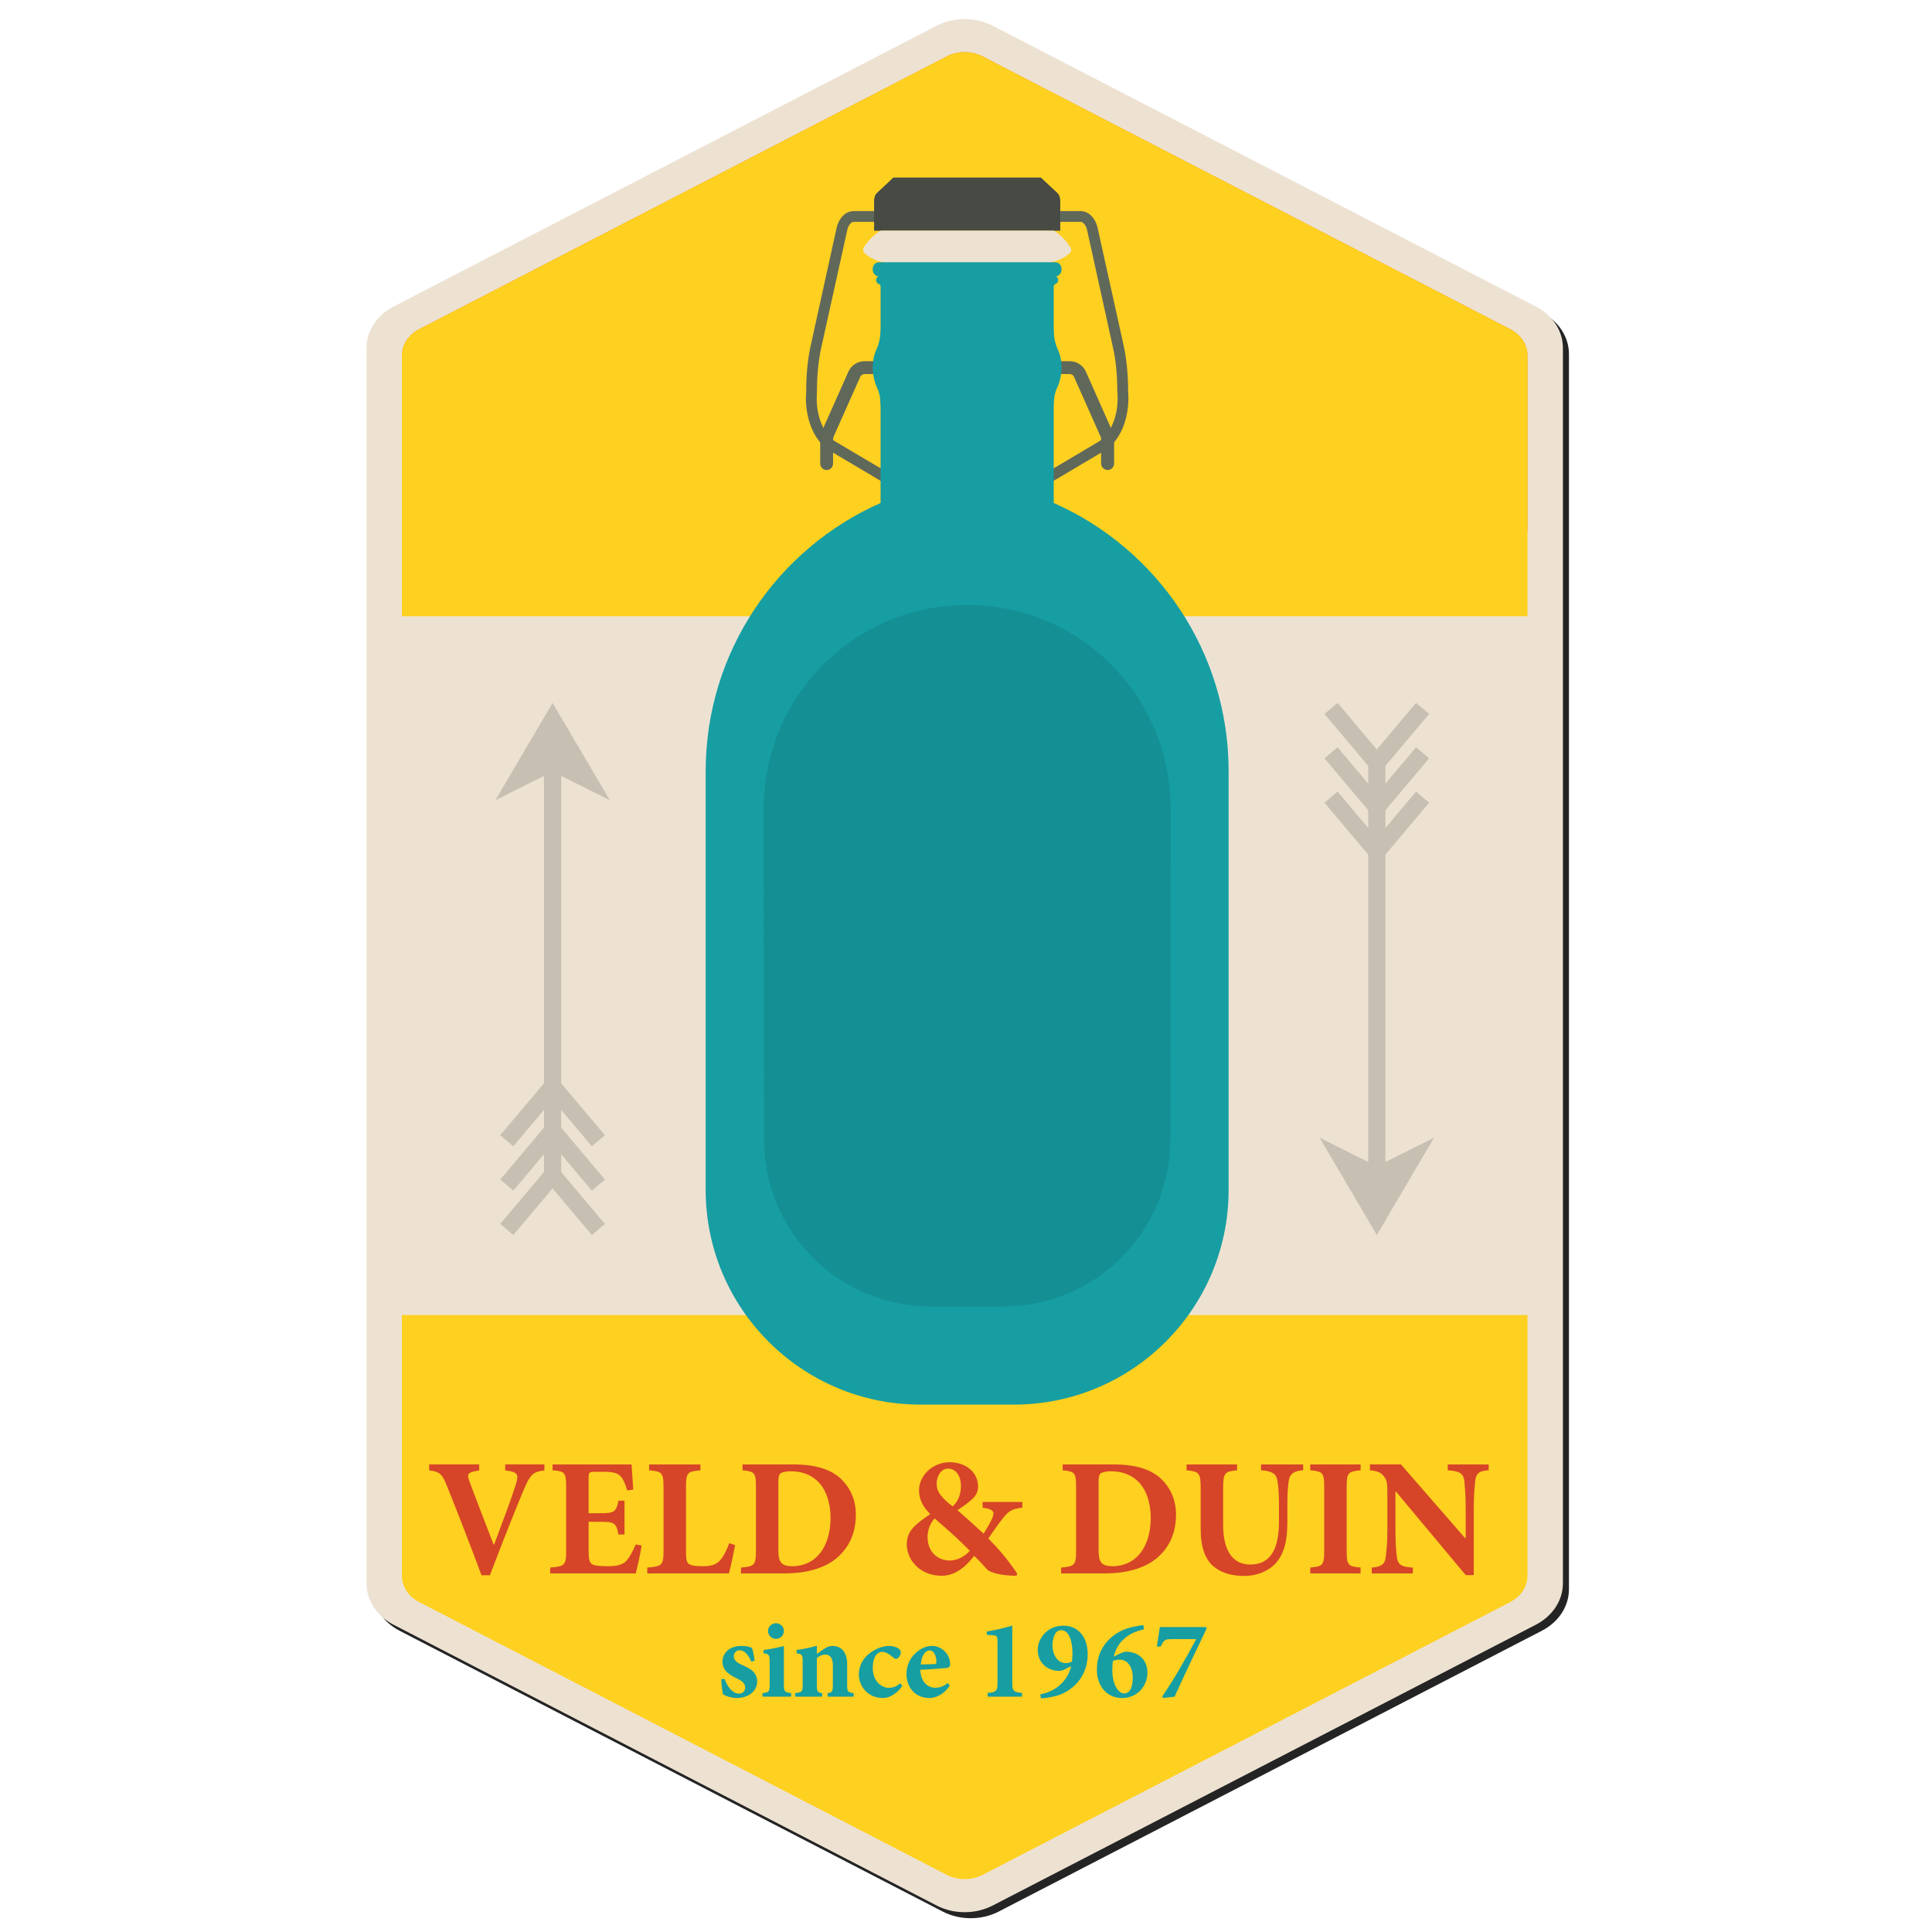 <?xml version="1.0" encoding="UTF-8" standalone="no"?>
<!-- Created with Inkscape (http://www.inkscape.org/) -->

<svg
   xmlns:dc="http://purl.org/dc/elements/1.1/"
   xmlns:cc="http://creativecommons.org/ns#"
   xmlns:rdf="http://www.w3.org/1999/02/22-rdf-syntax-ns#"
   xmlns:svg="http://www.w3.org/2000/svg"
   xmlns="http://www.w3.org/2000/svg"
   xmlns:sodipodi="http://sodipodi.sourceforge.net/DTD/sodipodi-0.dtd"
   xmlns:inkscape="http://www.inkscape.org/namespaces/inkscape"
   width="200"
   height="200"
   viewBox="0 0 200 200"
   id="svg5075"
   version="1.1"
   inkscape:version="0.91 r13725"
   sodipodi:docname="vd-badge-shadow-kruikske.svg">
  <defs
     id="defs5077">
    <filter
       inkscape:collect="always"
       style="color-interpolation-filters:sRGB"
       id="filter4320"
       x="-0.015"
       width="1.031"
       y="-0.01"
       height="1.02">
      <feGaussianBlur
         inkscape:collect="always"
         stdDeviation="0.634"
         id="feGaussianBlur4322" />
    </filter>
  </defs>
  <sodipodi:namedview
     id="base"
     pagecolor="#ffffff"
     bordercolor="#666666"
     borderopacity="1.0"
     inkscape:pageopacity="0.0"
     inkscape:pageshadow="2"
     inkscape:zoom="2.179905"
     inkscape:cx="84.504066"
     inkscape:cy="113.07832"
     inkscape:document-units="px"
     inkscape:current-layer="layer1"
     showgrid="false"
     fit-margin-top="10"
     fit-margin-left="10"
     fit-margin-right="10"
     fit-margin-bottom="10"
     units="px"
     inkscape:window-width="876"
     inkscape:window-height="678"
     inkscape:window-x="37"
     inkscape:window-y="148"
     inkscape:window-maximized="0" />
  <g
     inkscape:label="Layer 1"
     inkscape:groupmode="layer"
     id="layer1"
     transform="translate(104.504,-114.012)">
    <g
       id="g3408"
       transform="matrix(1.262,0,0,1.262,-346.547,114.103)"
       style="fill:#242424;fill-opacity:1;filter:url(#filter4320)">
      <path
         id="path3410"
         d="m 269.103,156.72 -44.53,-23.023 c -1.384,-0.716 -2.224,-2.003 -2.224,-3.404 l 0,0 0,-101.324 c 0,-1.401 0.84,-2.689 2.224,-3.404 l 0,0 44.53,-23.024 c 1.432,-0.742 3.201,-0.742 4.635,0 l 0,0 44.529,23.024 c 1.382,0.715 2.224,2.003 2.224,3.404 l 0,0 0,101.323 c 0,1.401 -0.842,2.688 -2.224,3.404 l 0,0 -44.469,22.991 c -0.043,0.023 -0.087,0.046 -0.131,0.068 l 0,0 c -0.699,0.347 -1.473,0.52 -2.247,0.52 l 0,0 c -0.801,0.001 -1.603,-0.185 -2.317,-0.555 l 0,0 z"
         inkscape:connector-curvature="0"
         style="fill:#242424;fill-opacity:1" />
      <path
         id="path3412"
         d="m 317.586,29.597 c 0,-0.896 -0.537,-1.72 -1.422,-2.177 L 272.9,5.053 c -0.916,-0.475 -2.046,-0.475 -2.963,0 l -43.262,22.368 c -0.886,0.457 -1.423,1.28 -1.423,2.176 l 0,14.48 92.334,0 0,-14.48 z"
         inkscape:connector-curvature="0"
         style="fill:#242424;fill-opacity:1" />
      <path
         id="path3414"
         d="m 317.586,129.664 c 0,0.896 -0.537,1.72 -1.422,2.177 L 272.9,154.208 c -0.916,0.474 -2.046,0.474 -2.963,0 l -43.262,-22.369 c -0.886,-0.457 -1.423,-1.28 -1.423,-2.176 l 0,-21.372 92.334,0 0,21.373 z"
         inkscape:connector-curvature="0"
         style="fill:#242424;fill-opacity:1" />
      <path
         id="path3416"
         d="m 317.586,29.598 c 0,-0.896 -0.537,-1.72 -1.422,-2.177 L 272.9,5.053 c -0.916,-0.474 -2.046,-0.474 -2.963,0 l -43.262,22.369 c -0.886,0.457 -1.423,1.28 -1.423,2.176 l 0,21.372 92.334,0 0,-21.372 z"
         inkscape:connector-curvature="0"
         style="fill:#242424;fill-opacity:1" />
      <g
         id="g3418"
         style="fill:#242424;fill-opacity:1">
        <polygon
           id="polygon3420"
           points="302.007,65.355 300.93,66.264 300.93,66.264 304.687,70.724 305.763,69.816 "
           style="fill:#242424;fill-opacity:1" />
        <polygon
           id="polygon3422"
           points="302.007,61.718 300.93,62.625 300.93,62.625 304.686,67.084 305.764,66.177 "
           style="fill:#242424;fill-opacity:1" />
        <polygon
           id="polygon3424"
           points="302.007,58.079 300.93,58.985 300.93,58.985 304.686,63.446 305.764,62.538 "
           style="fill:#242424;fill-opacity:1" />
        <polygon
           id="polygon3426"
           points="305.93,62.64 304.521,62.64 304.521,62.64 304.521,96.09 305.93,96.09 "
           style="fill:#242424;fill-opacity:1" />
        <polyline
           id="polyline3428"
           points="305.226,96.089 309.92,93.745 305.226,101.726 300.53,93.744 305.226,96.089   "
           style="fill:#242424;fill-opacity:1" />
        <polygon
           id="polygon3430"
           points="308.443,65.355 304.688,69.816 304.688,69.816 305.764,70.724 309.521,66.264 "
           style="fill:#242424;fill-opacity:1" />
        <polygon
           id="polygon3432"
           points="308.442,61.717 304.686,66.176 304.686,66.176 305.764,67.084 309.52,62.625 "
           style="fill:#242424;fill-opacity:1" />
        <polygon
           id="polygon3434"
           points="308.442,58.079 304.686,62.537 304.686,62.537 305.764,63.445 309.52,58.985 "
           style="fill:#242424;fill-opacity:1" />
      </g>
      <g
         id="g3436"
         style="fill:#242424;fill-opacity:1">
        <polygon
           id="polygon3438"
           points="234.397,94.449 233.319,93.541 233.319,93.541 237.077,89.082 238.153,89.989 "
           style="fill:#242424;fill-opacity:1" />
        <polygon
           id="polygon3440"
           points="234.397,98.087 233.32,97.181 233.32,97.181 237.076,92.721 238.154,93.628 "
           style="fill:#242424;fill-opacity:1" />
        <polygon
           id="polygon3442"
           points="234.397,101.727 233.319,100.82 233.319,100.82 237.076,96.359 238.154,97.267 "
           style="fill:#242424;fill-opacity:1" />
        <polygon
           id="polygon3444"
           points="238.32,97.166 236.911,97.166 236.911,97.166 236.911,63.715 238.32,63.715 "
           style="fill:#242424;fill-opacity:1" />
        <polyline
           id="polyline3446"
           points="237.616,63.716 242.311,66.061 237.616,58.08 232.92,66.062 237.616,63.716   "
           style="fill:#242424;fill-opacity:1" />
        <polygon
           id="polygon3448"
           points="240.833,94.45 237.078,89.989 237.078,89.989 238.154,89.082 241.911,93.541 "
           style="fill:#242424;fill-opacity:1" />
        <polygon
           id="polygon3450"
           points="240.833,98.088 237.076,93.629 237.076,93.629 238.154,92.721 241.91,97.181 "
           style="fill:#242424;fill-opacity:1" />
        <polygon
           id="polygon3452"
           points="240.833,101.727 237.076,97.268 237.076,97.268 238.154,96.36 241.91,100.82 "
           style="fill:#242424;fill-opacity:1" />
      </g>
      <g
         id="g3454"
         style="fill:#242424;fill-opacity:1">
        <path
           id="path3456"
           d="m 236.942,121.04 c -0.88,0.097 -1.141,0.275 -1.691,1.582 -0.454,1.06 -1.706,4.182 -2.778,7.015 l -0.688,0 c -0.935,-2.517 -2.228,-5.833 -2.806,-7.249 -0.413,-1.074 -0.646,-1.266 -1.485,-1.349 l 0,-0.495 4.1,0 0,0.495 c -1.004,0.151 -1.004,0.303 -0.798,0.894 0.399,1.101 1.485,3.893 1.981,5.186 l 0.042,0 c 0.756,-2.008 1.348,-3.59 1.733,-4.787 0.302,-0.962 0.302,-1.155 -0.825,-1.293 l 0,-0.495 3.218,0 0,0.496 z"
           inkscape:connector-curvature="0"
           style="fill:#242424;fill-opacity:1" />
        <path
           id="path3458"
           d="m 244.917,127.202 c -0.082,0.62 -0.371,1.871 -0.481,2.284 l -7.016,0 0,-0.481 c 1.169,-0.096 1.307,-0.179 1.307,-1.348 l 0,-5.282 c 0,-1.197 -0.138,-1.266 -1.114,-1.348 l 0,-0.481 6.479,0 c 0.014,0.248 0.083,1.211 0.138,2.064 l -0.495,0.068 c -0.138,-0.482 -0.316,-0.935 -0.564,-1.183 -0.233,-0.248 -0.605,-0.344 -1.376,-0.344 l -0.66,0 c -0.509,0 -0.564,0.027 -0.564,0.481 l 0,2.916 0.922,0 c 1.156,0 1.334,-0.069 1.527,-1.031 l 0.495,0 0,2.779 -0.495,0 c -0.192,-0.991 -0.358,-1.045 -1.527,-1.045 l -0.922,0 0,2.379 c 0,0.647 0.055,0.991 0.331,1.128 0.248,0.11 0.715,0.138 1.238,0.138 0.702,0 1.197,-0.096 1.527,-0.44 0.262,-0.302 0.509,-0.742 0.771,-1.348 l 0.479,0.094 z"
           inkscape:connector-curvature="0"
           style="fill:#242424;fill-opacity:1" />
        <path
           id="path3460"
           d="m 252.591,127.162 c -0.11,0.578 -0.399,1.953 -0.51,2.325 l -6.699,0 0,-0.481 c 1.197,-0.096 1.335,-0.193 1.335,-1.348 l 0,-5.268 c 0,-1.184 -0.138,-1.266 -1.184,-1.362 l 0,-0.481 4.209,0 0,0.481 c -1.059,0.096 -1.183,0.179 -1.183,1.362 l 0,5.365 c 0,0.646 0.055,0.893 0.344,1.018 0.233,0.096 0.605,0.124 1.032,0.124 0.578,0 1.073,-0.096 1.403,-0.468 0.261,-0.289 0.509,-0.729 0.771,-1.417 l 0.482,0.15 z"
           inkscape:connector-curvature="0"
           style="fill:#242424;fill-opacity:1" />
        <path
           id="path3462"
           d="m 257.334,120.545 c 1.719,0 3.054,0.344 3.948,1.197 0.674,0.646 1.21,1.622 1.21,2.916 0,1.678 -0.674,2.875 -1.719,3.687 -1.018,0.771 -2.448,1.142 -4.167,1.142 l -3.535,0 0,-0.481 c 1.086,-0.096 1.225,-0.193 1.225,-1.362 l 0,-5.254 c 0,-1.184 -0.124,-1.266 -1.101,-1.362 l 0,-0.481 4.139,0 z m -1.197,7.015 c 0,0.991 0.207,1.334 1.17,1.334 1.843,0 3.108,-1.513 3.108,-3.961 0,-1.307 -0.398,-2.353 -1.018,-2.971 -0.578,-0.564 -1.307,-0.854 -2.242,-0.854 -0.496,0 -0.784,0.111 -0.867,0.194 -0.125,0.123 -0.152,0.357 -0.152,0.755 l 0,5.503 z"
           inkscape:connector-curvature="0"
           style="fill:#242424;fill-opacity:1" />
        <path
           id="path3464"
           d="m 276.147,124.094 c -0.854,0.096 -1.142,0.275 -1.637,0.922 -0.385,0.481 -0.729,1.004 -1.155,1.609 0.88,0.853 1.733,1.912 2.38,2.889 l -0.083,0.165 c -1.362,0 -2.188,-0.316 -2.366,-0.495 -0.179,-0.179 -0.578,-0.646 -1.086,-1.142 -0.854,1.114 -1.734,1.637 -2.655,1.637 -1.871,0 -2.875,-1.376 -2.875,-2.559 0,-1.155 0.701,-1.65 1.926,-2.504 -0.55,-0.536 -0.922,-1.141 -0.922,-1.953 0,-1.224 1.142,-2.297 2.504,-2.297 1.375,0 2.338,0.853 2.338,1.994 0,0.482 -0.22,0.825 -0.591,1.128 -0.275,0.248 -0.661,0.523 -1.101,0.812 0.399,0.344 1.183,1.032 2.146,1.925 0.234,-0.357 0.454,-0.742 0.674,-1.183 0.274,-0.619 0.179,-0.812 -0.756,-0.949 l 0,-0.467 3.26,0 0,0.468 z m -5.929,4.333 c 0.605,0 1.265,-0.372 1.623,-0.798 -1.018,-1.031 -1.719,-1.637 -2.889,-2.655 -0.372,0.4 -0.578,0.978 -0.578,1.514 0,1.32 0.908,1.939 1.83,1.939 l 0.014,0 z m -0.179,-7.538 c -0.522,0 -0.921,0.578 -0.921,1.225 0,0.673 0.372,1.141 1.307,1.87 0.358,-0.302 0.688,-0.853 0.688,-1.692 0,-0.715 -0.358,-1.403 -1.06,-1.403 l -0.014,0 z"
           inkscape:connector-curvature="0"
           style="fill:#242424;fill-opacity:1" />
        <path
           id="path3466"
           d="m 283.598,120.545 c 1.72,0 3.054,0.344 3.948,1.197 0.674,0.646 1.21,1.622 1.21,2.916 0,1.678 -0.674,2.875 -1.72,3.687 -1.017,0.771 -2.448,1.142 -4.167,1.142 l -3.536,0 0,-0.481 c 1.087,-0.096 1.225,-0.193 1.225,-1.362 l 0,-5.254 c 0,-1.184 -0.124,-1.266 -1.101,-1.362 l 0,-0.481 4.141,0 z m -1.197,7.015 c 0,0.991 0.207,1.334 1.169,1.334 1.843,0 3.109,-1.513 3.109,-3.961 0,-1.307 -0.399,-2.353 -1.018,-2.971 -0.579,-0.564 -1.308,-0.854 -2.242,-0.854 -0.496,0 -0.785,0.111 -0.867,0.194 -0.123,0.123 -0.151,0.357 -0.151,0.755 l 0,5.503 z"
           inkscape:connector-curvature="0"
           style="fill:#242424;fill-opacity:1" />
        <path
           id="path3468"
           d="m 299.18,121.026 c -0.757,0.042 -1.101,0.331 -1.169,0.812 -0.069,0.426 -0.124,0.936 -0.124,1.912 l 0,1.5 c 0,1.458 -0.22,2.613 -0.99,3.439 -0.633,0.66 -1.568,1.004 -2.545,1.004 -0.908,0 -1.774,-0.192 -2.435,-0.715 -0.784,-0.605 -1.141,-1.624 -1.141,-3.233 l 0,-3.232 c 0,-1.292 -0.139,-1.389 -1.156,-1.485 l 0,-0.481 4.141,0 0,0.481 c -1.004,0.096 -1.142,0.193 -1.142,1.485 l 0,2.985 c 0,2.063 0.743,3.26 2.229,3.26 1.637,0 2.352,-1.238 2.352,-3.535 l 0,-1.472 c 0,-0.977 -0.069,-1.499 -0.137,-1.912 -0.069,-0.481 -0.399,-0.756 -1.334,-0.812 l 0,-0.481 3.453,0 0,0.48 z"
           inkscape:connector-curvature="0"
           style="fill:#242424;fill-opacity:1" />
        <path
           id="path3470"
           d="m 299.767,129.486 0,-0.481 c 1.019,-0.096 1.143,-0.193 1.143,-1.348 l 0,-5.268 c 0,-1.169 -0.124,-1.266 -1.143,-1.362 l 0,-0.481 4.127,0 0,0.481 c -1.018,0.096 -1.142,0.193 -1.142,1.362 l 0,5.268 c 0,1.155 0.124,1.252 1.142,1.348 l 0,0.481 -4.127,0 z"
           inkscape:connector-curvature="0"
           style="fill:#242424;fill-opacity:1" />
        <path
           id="path3472"
           d="m 314.402,121.026 c -0.743,0.042 -1.032,0.22 -1.101,0.853 -0.042,0.426 -0.124,1.073 -0.124,2.284 l 0,5.461 -0.661,0 -5.722,-6.851 -0.041,0 0,3.095 c 0,1.211 0.069,1.816 0.11,2.229 0.068,0.605 0.303,0.866 1.32,0.908 l 0,0.481 -3.371,0 0,-0.481 c 0.771,-0.055 1.086,-0.275 1.143,-0.867 0.055,-0.454 0.137,-1.059 0.137,-2.27 l 0,-2.874 c 0,-0.895 -0.028,-1.156 -0.289,-1.472 -0.247,-0.331 -0.564,-0.44 -1.142,-0.496 l 0,-0.481 2.545,0 5.254,6.039 0.055,0 0,-2.421 c 0,-1.21 -0.082,-1.857 -0.109,-2.256 -0.069,-0.592 -0.357,-0.825 -1.362,-0.88 l 0,-0.481 3.357,0 0,0.48 z"
           inkscape:connector-curvature="0"
           style="fill:#242424;fill-opacity:1" />
      </g>
      <g
         id="g3474"
         style="fill:#242424;fill-opacity:1">
        <path
           id="path3476"
           d="m 253.917,136.727 c -0.248,-0.559 -0.541,-0.935 -0.972,-0.935 -0.239,0 -0.468,0.202 -0.468,0.495 0,0.284 0.211,0.495 0.679,0.706 0.743,0.321 1.238,0.642 1.238,1.357 0,0.908 -0.871,1.357 -1.642,1.357 -0.486,0 -0.972,-0.174 -1.155,-0.312 -0.055,-0.147 -0.138,-0.789 -0.147,-1.229 l 0.275,-0.027 c 0.202,0.578 0.624,1.21 1.183,1.21 0.302,0 0.504,-0.22 0.504,-0.495 0,-0.266 -0.128,-0.495 -0.697,-0.761 -0.422,-0.211 -1.165,-0.569 -1.165,-1.357 0,-0.715 0.578,-1.302 1.541,-1.302 0.422,-0.009 0.669,0.074 0.88,0.165 0.092,0.211 0.202,0.862 0.22,1.045 l -0.274,0.083 z"
           inkscape:connector-curvature="0"
           style="fill:#242424;fill-opacity:1" />
        <path
           id="path3478"
           d="m 254.835,139.597 0,-0.293 c 0.532,-0.064 0.587,-0.101 0.587,-0.752 l 0,-1.816 c 0,-0.605 -0.064,-0.633 -0.504,-0.706 l 0,-0.266 c 0.55,-0.064 1.155,-0.183 1.669,-0.33 l 0,3.118 c 0,0.633 0.046,0.679 0.596,0.752 l 0,0.293 -2.348,0 z m 0.45,-5.383 c 0,-0.367 0.303,-0.642 0.651,-0.642 0.367,0 0.651,0.275 0.651,0.642 0,0.349 -0.284,0.642 -0.66,0.642 -0.34,0 -0.642,-0.294 -0.642,-0.642 z"
           inkscape:connector-curvature="0"
           style="fill:#242424;fill-opacity:1" />
        <path
           id="path3480"
           d="m 260.174,139.597 0,-0.293 c 0.385,-0.064 0.431,-0.092 0.431,-0.743 l 0,-1.559 c 0,-0.66 -0.303,-0.862 -0.633,-0.862 -0.229,0 -0.44,0.101 -0.679,0.285 l 0,2.219 c 0,0.568 0.055,0.596 0.431,0.66 l 0,0.293 -2.21,0 0,-0.293 c 0.569,-0.083 0.615,-0.092 0.615,-0.706 l 0,-1.898 c 0,-0.55 -0.046,-0.587 -0.496,-0.669 l 0,-0.266 c 0.523,-0.064 1.119,-0.192 1.66,-0.348 l 0,0.679 c 0.183,-0.128 0.367,-0.275 0.568,-0.404 0.275,-0.174 0.45,-0.257 0.715,-0.257 0.743,0 1.202,0.55 1.202,1.467 l 0,1.733 c 0,0.578 0.055,0.596 0.532,0.669 l 0,0.293 -2.136,0 z"
           inkscape:connector-curvature="0"
           style="fill:#242424;fill-opacity:1" />
        <path
           id="path3482"
           d="m 266.304,138.717 c -0.422,0.596 -1.018,0.99 -1.578,0.99 -1.256,0 -1.99,-0.954 -1.99,-1.953 0,-0.669 0.339,-1.321 0.926,-1.751 0.596,-0.44 1.201,-0.569 1.55,-0.569 l 0.009,0 c 0.33,0 0.633,0.101 0.789,0.229 0.128,0.092 0.165,0.202 0.165,0.33 0,0.266 -0.239,0.504 -0.395,0.504 -0.064,0 -0.119,-0.027 -0.202,-0.101 -0.385,-0.33 -0.669,-0.477 -0.926,-0.477 -0.367,0 -0.771,0.348 -0.771,1.33 0,1.22 0.872,1.623 1.266,1.623 0.385,0 0.651,-0.092 0.981,-0.376 l 0.176,0.221 z"
           inkscape:connector-curvature="0"
           style="fill:#242424;fill-opacity:1" />
        <path
           id="path3484"
           d="m 270.194,138.689 c -0.56,0.834 -1.275,1.018 -1.651,1.018 -1.22,0 -1.898,-0.908 -1.898,-1.962 0,-0.697 0.293,-1.284 0.679,-1.66 0.404,-0.404 0.908,-0.651 1.403,-0.651 l 0.009,0 c 0.843,0 1.495,0.725 1.485,1.477 0,0.184 -0.055,0.303 -0.266,0.33 -0.165,0.019 -1.284,0.11 -2.182,0.147 0.045,0.981 0.587,1.476 1.238,1.476 0.357,0 0.697,-0.119 1.018,-0.394 l 0.165,0.219 z m -1.66,-2.888 c -0.339,0 -0.66,0.422 -0.715,1.155 0.376,-0.009 0.715,-0.019 1.091,-0.027 0.138,-0.009 0.184,-0.028 0.193,-0.184 0,-0.468 -0.202,-0.944 -0.56,-0.944 l -0.009,0 z"
           inkscape:connector-curvature="0"
           style="fill:#242424;fill-opacity:1" />
        <path
           id="path3486"
           d="m 273.307,139.597 0,-0.312 c 0.724,-0.045 0.807,-0.183 0.807,-0.834 l 0,-3.329 c 0,-0.477 -0.037,-0.541 -0.413,-0.569 l -0.468,-0.037 0,-0.266 c 0.605,-0.092 1.284,-0.257 2.091,-0.477 l 0,4.677 c 0,0.633 0.064,0.789 0.798,0.834 l 0,0.312 -2.815,0 z"
           inkscape:connector-curvature="0"
           style="fill:#242424;fill-opacity:1" />
        <path
           id="path3488"
           d="m 279.509,133.774 c 1.33,0 1.999,1.064 1.999,2.32 0,1.66 -0.972,2.824 -2.265,3.338 -0.367,0.146 -1.155,0.293 -1.568,0.303 l -0.055,-0.33 c 1.357,-0.239 2.302,-1.22 2.531,-2.32 l -0.44,0.229 c -0.22,0.12 -0.376,0.166 -0.532,0.166 -1.091,0 -1.77,-0.771 -1.77,-1.733 0,-0.816 0.697,-1.972 2.091,-1.972 l 0.009,0 z m -0.193,0.367 c -0.486,0 -0.697,0.651 -0.697,1.238 0,0.779 0.422,1.467 1.091,1.467 0.229,0 0.376,-0.064 0.504,-0.12 0.037,-0.256 0.046,-0.477 0.046,-0.678 0,-0.899 -0.229,-1.908 -0.936,-1.908 l -0.008,0 z"
           inkscape:connector-curvature="0"
           style="fill:#242424;fill-opacity:1" />
        <path
           id="path3490"
           d="m 284.106,136.085 c 0.229,-0.101 0.395,-0.174 0.541,-0.174 1.055,0 1.761,0.679 1.761,1.715 0,1.155 -0.88,2.082 -2.091,2.082 -1.146,0 -2.054,-0.88 -2.054,-2.338 0,-1.953 1.375,-2.999 2.439,-3.356 0.403,-0.137 1.018,-0.248 1.366,-0.293 l 0.064,0.349 c -0.266,0.055 -0.661,0.174 -0.981,0.33 -0.449,0.229 -1.229,0.752 -1.504,1.908 l 0.459,-0.223 z m 0.046,0.477 c -0.211,0 -0.385,0.037 -0.569,0.101 -0.037,0.156 -0.055,0.514 -0.055,0.734 0,1.219 0.495,1.935 0.981,1.935 0.56,-0.009 0.697,-0.715 0.697,-1.302 0,-0.862 -0.431,-1.467 -1.045,-1.467 l -0.009,0 z"
           inkscape:connector-curvature="0"
           style="fill:#242424;fill-opacity:1" />
        <path
           id="path3492"
           d="m 291.271,133.994 c -0.871,1.843 -1.797,3.723 -2.632,5.603 l -0.945,0.11 -0.073,-0.119 c 1.082,-1.604 1.999,-3.219 2.788,-4.713 l -1.953,0 c -0.624,0 -0.697,0.064 -0.954,0.605 l -0.321,0 c 0.128,-0.715 0.184,-1.201 0.248,-1.596 l 3.76,0 0.082,0.11 z"
           inkscape:connector-curvature="0"
           style="fill:#242424;fill-opacity:1" />
      </g>
      <path
         id="path3494"
         d="m 277.039,39.832 5.304,-3.144 0.013,-0.009 c 0.862,-0.451 1.618,-1.875 1.608,-3.59 l 0,0 c 0,-0.058 0,-0.188 -0.007,-0.31 l 0,0 c -0.009,-0.129 -0.019,-0.214 -0.019,-0.271 l 0,0 c 0,-1.352 -0.13,-2.597 -0.352,-3.566 l 0,0 -2.126,-9.653 c -0.052,-0.225 -0.146,-0.413 -0.259,-0.52 l 0,0 c -0.103,-0.115 -0.196,-0.151 -0.291,-0.151 l 0,0 -2.3,0 0,-0.883 2.3,0 c 0.379,0 0.702,0.176 0.935,0.428 l 0,0 c 0.233,0.248 0.395,0.575 0.476,0.935 l 0,0 2.133,9.647 c 0.234,1.052 0.371,2.348 0.371,3.759 l 0,0 0,0 0,0.004 0,0 0,0.011 0,0 0.006,0.049 0,0 c 0,0.046 0,0.106 0.004,0.167 l 0,0 c 0.005,0.122 0.014,0.262 0.014,0.353 l 0,0 c -0.009,1.946 -0.791,3.645 -2.055,4.359 l 0,0 0,0 -5.3,3.141 -0.455,-0.756 0,0 z"
         inkscape:connector-curvature="0"
         style="fill:#242424;fill-opacity:1" />
      <path
         id="path3496"
         d="m 282.611,38.448 0,-1.979 c 0,-0.112 -0.021,-0.207 -0.06,-0.275 l 0,0 -0.009,-0.013 -2.149,-4.835 c -0.053,-0.141 -0.197,-0.241 -0.352,-0.241 l 0,0 -0.96,0 c -0.293,0 -0.533,-0.231 -0.533,-0.527 l 0,0 c 0,-0.295 0.24,-0.527 0.533,-0.527 l 0,0 0.96,0 c 0.602,0 1.114,0.368 1.33,0.88 l 0,0 2.125,4.784 c 0.115,0.223 0.18,0.48 0.18,0.755 l 0,0 0,1.979 c 0,0.287 -0.241,0.528 -0.529,0.528 l 0,0 c -0.291,-10e-4 -0.536,-0.243 -0.536,-0.529 l 0,0 z"
         inkscape:connector-curvature="0"
         style="fill:#242424;fill-opacity:1" />
      <path
         id="path3498"
         d="m 266.199,39.832 -5.303,-3.144 -0.016,-0.009 c -0.858,-0.451 -1.614,-1.875 -1.597,-3.59 l 0,0 c 0,-0.058 0,-0.188 0.005,-0.31 l 0,0 c 0.003,-0.129 0.013,-0.214 0.013,-0.271 l 0,0 c 0,-1.352 0.136,-2.597 0.352,-3.566 l 0,0 2.136,-9.653 c 0.043,-0.225 0.142,-0.413 0.25,-0.52 l 0,0 c 0.102,-0.115 0.196,-0.151 0.291,-0.151 l 0,0 2.295,0 0,-0.883 -2.295,0 c -0.376,0 -0.704,0.176 -0.935,0.428 l 0,0 c -0.232,0.248 -0.395,0.575 -0.478,0.935 l 0,0 -2.123,9.647 c -0.24,1.052 -0.376,2.348 -0.376,3.759 l 0,0 0,0 0,0.004 0,0 0,0.011 0,0 0,0.049 0,0 c -0.009,0.046 -0.009,0.106 -0.013,0.167 l 0,0 c -0.005,0.122 -0.013,0.262 -0.013,0.353 l 0,0 c 0.008,1.946 0.79,3.645 2.051,4.359 l 0,0 0,0 5.303,3.141 0.453,-0.756 0,0 z"
         inkscape:connector-curvature="0"
         style="fill:#242424;fill-opacity:1" />
      <path
         id="path3500"
         d="m 260.623,38.448 0,-1.979 c 0,-0.112 0.026,-0.207 0.069,-0.275 l 0,0 0,-0.013 2.155,-4.835 c 0.06,-0.141 0.197,-0.241 0.352,-0.241 l 0,0 0.961,0 c 0.299,0 0.533,-0.231 0.533,-0.527 l 0,0 c 0,-0.295 -0.234,-0.527 -0.533,-0.527 l 0,0 -0.961,0 c -0.602,0 -1.118,0.368 -1.327,0.88 l 0,0 -2.132,4.784 c -0.113,0.223 -0.172,0.48 -0.172,0.755 l 0,0 0,1.979 c 0,0.287 0.238,0.528 0.524,0.528 l 0,0 c 0.3,-10e-4 0.531,-0.243 0.531,-0.529 l 0,0 z"
         inkscape:connector-curvature="0"
         style="fill:#242424;fill-opacity:1" />
      <path
         id="path3502"
         d="m 264.519,27.493 c 0,0.583 -0.143,1.18 -0.336,1.595 -0.188,0.386 -0.307,0.911 -0.307,1.489 0,0.58 0.145,1.181 0.333,1.601 0.198,0.387 0.31,0.911 0.31,1.49 l 0.531,0 0,-6.161 -0.531,-0.014 z"
         inkscape:connector-curvature="0"
         style="fill:#242424;fill-opacity:1" />
      <path
         id="path3504"
         d="m 278.72,27.493 c 0,0.583 0.145,1.18 0.335,1.595 0.189,0.386 0.308,0.911 0.308,1.489 0,0.58 -0.145,1.181 -0.338,1.601 -0.191,0.387 -0.305,0.911 -0.305,1.49 l -0.53,0 0,-6.161 0.53,-0.014 z"
         inkscape:connector-curvature="0"
         style="fill:#242424;fill-opacity:1" />
      <path
         id="path3506"
         d="m 276.525,23.039 2.212,0 c 0.189,0 0.353,0.154 0.353,0.352 l 0,0 c 0,0.163 -0.111,0.3 -0.255,0.339 -0.061,0.031 -0.114,0.099 -0.114,0.185 l 0,23.024 -14.201,0 0,-23.024 c 0,-0.086 -0.051,-0.153 -0.111,-0.185 -0.155,-0.039 -0.256,-0.176 -0.256,-0.339 l 0,0 c 0,-0.198 0.162,-0.352 0.35,-0.352 l 2.214,0"
         inkscape:connector-curvature="0"
         style="fill:#242424;fill-opacity:1" />
      <path
         id="path3508"
         d="m 270.973,41.681 7.748,0 c 8.454,3.729 14.348,12.182 14.348,22.008 l 0,34.333 c 0,9.729 -7.886,17.617 -17.617,17.617 l -7.664,0 c -9.723,0 -17.616,-7.888 -17.616,-17.617 l 0,-34.333 c 0,-9.826 5.903,-18.28 14.348,-22.008 l 7.752,0"
         inkscape:connector-curvature="0"
         style="fill:#242424;fill-opacity:1" />
      <path
         id="path3510"
         d="m 266.463,19.349 -2.475,0 0,-2.479 c 0,-0.25 0.092,-0.48 0.255,-0.626 l 1.33,-1.249 1.785,0 8.523,0 1.783,0 1.336,1.249 c 0.156,0.146 0.259,0.376 0.259,0.626 l 0,2.479 -2.479,0 -10.317,0 z"
         inkscape:connector-curvature="0"
         style="fill:#242424;fill-opacity:1" />
      <path
         id="path3512"
         d="m 278.635,19.342 c 0.095,0 0.181,0.034 0.249,0.095 0.474,0.333 0.901,0.789 1.202,1.26 0.042,0.061 0.068,0.137 0.068,0.216 0,0.111 -0.05,0.203 -0.121,0.282 -0.541,0.471 -1.339,0.807 -2.213,0.807 l -12.396,0 c -0.872,0 -1.679,-0.336 -2.22,-0.807 -0.067,-0.08 -0.114,-0.171 -0.114,-0.282 0,-0.08 0.022,-0.155 0.065,-0.216 0.298,-0.471 0.736,-0.926 1.209,-1.26 0.06,-0.061 0.145,-0.095 0.24,-0.095"
         inkscape:connector-curvature="0"
         style="fill:#242424;fill-opacity:1" />
      <path
         id="path3514"
         d="m 277.665,14.995 -1.783,0 -8.523,0 -1.785,0 -1.33,1.249 c -0.092,0.085 -0.163,0.197 -0.2,0.331 3.444,-0.01 10.053,-0.006 15.167,0.004 -0.053,-0.134 -0.121,-0.25 -0.209,-0.335 l -1.337,-1.249 z"
         inkscape:connector-curvature="0"
         style="fill:#242424;fill-opacity:1" />
      <path
         id="path3516"
         d="m 288.315,66.73 c 0,-9.222 -7.476,-16.691 -16.698,-16.691 -9.213,0 -16.684,7.469 -16.684,16.691 l 0.017,27.155 c 0,7.573 6.128,13.705 13.697,13.705 l 5.947,0 c 7.569,0 13.699,-6.132 13.699,-13.705 l 0.022,-27.155 z"
         inkscape:connector-curvature="0"
         style="fill:#242424;fill-opacity:1" />
      <path
         id="path3518"
         d="m 266.69,23.089 -2.314,0 c -0.279,0 -0.5,-0.249 -0.5,-0.556 l 0,-0.044 c 0,-0.308 0.221,-0.557 0.5,-0.557 l 2.314,0 9.863,0 2.308,0 c 0.279,0 0.502,0.249 0.502,0.557 l 0,0.044 c 0,0.308 -0.223,0.556 -0.502,0.556 l -2.308,0 -9.863,0 z"
         inkscape:connector-curvature="0"
         style="fill:#242424;fill-opacity:1" />
    </g>
    <g
       transform="matrix(1.262,0,0,1.262,-347.171,113.48)"
       id="g888">
      <path
         style="fill:#ede2d2"
         inkscape:connector-curvature="0"
         d="m 269.103,156.72 -44.53,-23.023 c -1.384,-0.716 -2.224,-2.003 -2.224,-3.404 l 0,0 0,-101.324 c 0,-1.401 0.84,-2.689 2.224,-3.404 l 0,0 44.53,-23.024 c 1.432,-0.742 3.201,-0.742 4.635,0 l 0,0 44.529,23.024 c 1.382,0.715 2.224,2.003 2.224,3.404 l 0,0 0,101.323 c 0,1.401 -0.842,2.688 -2.224,3.404 l 0,0 -44.469,22.991 c -0.043,0.023 -0.087,0.046 -0.131,0.068 l 0,0 c -0.699,0.347 -1.473,0.52 -2.247,0.52 l 0,0 c -0.801,0.001 -1.603,-0.185 -2.317,-0.555 l 0,0 z"
         id="path890" />
      <path
         style="fill:#ed7f2d"
         inkscape:connector-curvature="0"
         d="m 317.586,29.597 c 0,-0.896 -0.537,-1.72 -1.422,-2.177 L 272.9,5.053 c -0.916,-0.475 -2.046,-0.475 -2.963,0 l -43.262,22.368 c -0.886,0.457 -1.423,1.28 -1.423,2.176 l 0,14.48 92.334,0 0,-14.48 z"
         id="path892" />
      <path
         style="fill:#fed020"
         inkscape:connector-curvature="0"
         d="m 317.586,129.664 c 0,0.896 -0.537,1.72 -1.422,2.177 L 272.9,154.208 c -0.916,0.474 -2.046,0.474 -2.963,0 l -43.262,-22.369 c -0.886,-0.457 -1.423,-1.28 -1.423,-2.176 l 0,-21.372 92.334,0 0,21.373 z"
         id="path894" />
      <path
         style="fill:#fed020"
         inkscape:connector-curvature="0"
         d="m 317.586,29.598 c 0,-0.896 -0.537,-1.72 -1.422,-2.177 L 272.9,5.053 c -0.916,-0.474 -2.046,-0.474 -2.963,0 l -43.262,22.369 c -0.886,0.457 -1.423,1.28 -1.423,2.176 l 0,21.372 92.334,0 0,-21.372 z"
         id="path896" />
      <g
         id="g898">
        <polygon
           style="fill:#c8bfb3"
           points="300.93,66.264 304.687,70.724 305.763,69.816 302.007,65.355 300.93,66.264 "
           id="polygon900" />
        <polygon
           style="fill:#c8bfb3"
           points="300.93,62.625 304.686,67.084 305.764,66.177 302.007,61.718 300.93,62.625 "
           id="polygon902" />
        <polygon
           style="fill:#c8bfb3"
           points="300.93,58.985 304.686,63.446 305.764,62.538 302.007,58.079 300.93,58.985 "
           id="polygon904" />
        <polygon
           style="fill:#c8bfb3"
           points="304.521,62.64 304.521,96.09 305.93,96.09 305.93,62.64 304.521,62.64 "
           id="polygon906" />
        <polyline
           style="fill:#c8bfb3"
           points="305.226,96.089 309.92,93.745 305.226,101.726 300.53,93.744 305.226,96.089   "
           id="polyline908" />
        <polygon
           style="fill:#c8bfb3"
           points="304.688,69.816 305.764,70.724 309.521,66.264 308.443,65.355 304.688,69.816 "
           id="polygon910" />
        <polygon
           style="fill:#c8bfb3"
           points="304.686,66.176 305.764,67.084 309.52,62.625 308.442,61.717 304.686,66.176 "
           id="polygon912" />
        <polygon
           style="fill:#c8bfb3"
           points="304.686,62.537 305.764,63.445 309.52,58.985 308.442,58.079 304.686,62.537 "
           id="polygon914" />
      </g>
      <g
         id="g916">
        <polygon
           style="fill:#c8bfb3"
           points="233.319,93.541 237.077,89.082 238.153,89.989 234.397,94.449 233.319,93.541 "
           id="polygon918" />
        <polygon
           style="fill:#c8bfb3"
           points="233.32,97.181 237.076,92.721 238.154,93.628 234.397,98.087 233.32,97.181 "
           id="polygon920" />
        <polygon
           style="fill:#c8bfb3"
           points="233.319,100.82 237.076,96.359 238.154,97.267 234.397,101.727 233.319,100.82 "
           id="polygon922" />
        <polygon
           style="fill:#c8bfb3"
           points="236.911,97.166 236.911,63.715 238.32,63.715 238.32,97.166 236.911,97.166 "
           id="polygon924" />
        <polyline
           style="fill:#c8bfb3"
           points="237.616,63.716 242.311,66.061 237.616,58.08 232.92,66.062 237.616,63.716   "
           id="polyline926" />
        <polygon
           style="fill:#c8bfb3"
           points="237.078,89.989 238.154,89.082 241.911,93.541 240.833,94.45 237.078,89.989 "
           id="polygon928" />
        <polygon
           style="fill:#c8bfb3"
           points="237.076,93.629 238.154,92.721 241.91,97.181 240.833,98.088 237.076,93.629 "
           id="polygon930" />
        <polygon
           style="fill:#c8bfb3"
           points="237.076,97.268 238.154,96.36 241.91,100.82 240.833,101.727 237.076,97.268 "
           id="polygon932" />
      </g>
      <g
         id="g934">
        <path
           style="fill:#d64527"
           inkscape:connector-curvature="0"
           d="m 236.942,121.04 c -0.88,0.097 -1.141,0.275 -1.691,1.582 -0.454,1.06 -1.706,4.182 -2.778,7.015 l -0.688,0 c -0.935,-2.517 -2.228,-5.833 -2.806,-7.249 -0.413,-1.074 -0.646,-1.266 -1.485,-1.349 l 0,-0.495 4.1,0 0,0.495 c -1.004,0.151 -1.004,0.303 -0.798,0.894 0.399,1.101 1.485,3.893 1.981,5.186 l 0.042,0 c 0.756,-2.008 1.348,-3.59 1.733,-4.787 0.302,-0.962 0.302,-1.155 -0.825,-1.293 l 0,-0.495 3.218,0 0,0.496 z"
           id="path936" />
        <path
           style="fill:#d64527"
           inkscape:connector-curvature="0"
           d="m 244.917,127.202 c -0.082,0.62 -0.371,1.871 -0.481,2.284 l -7.016,0 0,-0.481 c 1.169,-0.096 1.307,-0.179 1.307,-1.348 l 0,-5.282 c 0,-1.197 -0.138,-1.266 -1.114,-1.348 l 0,-0.481 6.479,0 c 0.014,0.248 0.083,1.211 0.138,2.064 l -0.495,0.068 c -0.138,-0.482 -0.316,-0.935 -0.564,-1.183 -0.233,-0.248 -0.605,-0.344 -1.376,-0.344 l -0.66,0 c -0.509,0 -0.564,0.027 -0.564,0.481 l 0,2.916 0.922,0 c 1.156,0 1.334,-0.069 1.527,-1.031 l 0.495,0 0,2.779 -0.495,0 c -0.192,-0.991 -0.358,-1.045 -1.527,-1.045 l -0.922,0 0,2.379 c 0,0.647 0.055,0.991 0.331,1.128 0.248,0.11 0.715,0.138 1.238,0.138 0.702,0 1.197,-0.096 1.527,-0.44 0.262,-0.302 0.509,-0.742 0.771,-1.348 l 0.479,0.094 z"
           id="path938" />
        <path
           style="fill:#d64527"
           inkscape:connector-curvature="0"
           d="m 252.591,127.162 c -0.11,0.578 -0.399,1.953 -0.51,2.325 l -6.699,0 0,-0.481 c 1.197,-0.096 1.335,-0.193 1.335,-1.348 l 0,-5.268 c 0,-1.184 -0.138,-1.266 -1.184,-1.362 l 0,-0.481 4.209,0 0,0.481 c -1.059,0.096 -1.183,0.179 -1.183,1.362 l 0,5.365 c 0,0.646 0.055,0.893 0.344,1.018 0.233,0.096 0.605,0.124 1.032,0.124 0.578,0 1.073,-0.096 1.403,-0.468 0.261,-0.289 0.509,-0.729 0.771,-1.417 l 0.482,0.15 z"
           id="path940" />
        <path
           style="fill:#d64527"
           inkscape:connector-curvature="0"
           d="m 257.334,120.545 c 1.719,0 3.054,0.344 3.948,1.197 0.674,0.646 1.21,1.622 1.21,2.916 0,1.678 -0.674,2.875 -1.719,3.687 -1.018,0.771 -2.448,1.142 -4.167,1.142 l -3.535,0 0,-0.481 c 1.086,-0.096 1.225,-0.193 1.225,-1.362 l 0,-5.254 c 0,-1.184 -0.124,-1.266 -1.101,-1.362 l 0,-0.481 4.139,0 z m -1.197,7.015 c 0,0.991 0.207,1.334 1.17,1.334 1.843,0 3.108,-1.513 3.108,-3.961 0,-1.307 -0.398,-2.353 -1.018,-2.971 -0.578,-0.564 -1.307,-0.854 -2.242,-0.854 -0.496,0 -0.784,0.111 -0.867,0.194 -0.125,0.123 -0.152,0.357 -0.152,0.755 l 0,5.503 z"
           id="path942" />
        <path
           style="fill:#d64527"
           inkscape:connector-curvature="0"
           d="m 276.147,124.094 c -0.854,0.096 -1.142,0.275 -1.637,0.922 -0.385,0.481 -0.729,1.004 -1.155,1.609 0.88,0.853 1.733,1.912 2.38,2.889 l -0.083,0.165 c -1.362,0 -2.188,-0.316 -2.366,-0.495 -0.179,-0.179 -0.578,-0.646 -1.086,-1.142 -0.854,1.114 -1.734,1.637 -2.655,1.637 -1.871,0 -2.875,-1.376 -2.875,-2.559 0,-1.155 0.701,-1.65 1.926,-2.504 -0.55,-0.536 -0.922,-1.141 -0.922,-1.953 0,-1.224 1.142,-2.297 2.504,-2.297 1.375,0 2.338,0.853 2.338,1.994 0,0.482 -0.22,0.825 -0.591,1.128 -0.275,0.248 -0.661,0.523 -1.101,0.812 0.399,0.344 1.183,1.032 2.146,1.925 0.234,-0.357 0.454,-0.742 0.674,-1.183 0.274,-0.619 0.179,-0.812 -0.756,-0.949 l 0,-0.467 3.26,0 0,0.468 z m -5.929,4.333 c 0.605,0 1.265,-0.372 1.623,-0.798 -1.018,-1.031 -1.719,-1.637 -2.889,-2.655 -0.372,0.4 -0.578,0.978 -0.578,1.514 0,1.32 0.908,1.939 1.83,1.939 l 0.014,0 z m -0.179,-7.538 c -0.522,0 -0.921,0.578 -0.921,1.225 0,0.673 0.372,1.141 1.307,1.87 0.358,-0.302 0.688,-0.853 0.688,-1.692 0,-0.715 -0.358,-1.403 -1.06,-1.403 l -0.014,0 z"
           id="path944" />
        <path
           style="fill:#d64527"
           inkscape:connector-curvature="0"
           d="m 283.598,120.545 c 1.72,0 3.054,0.344 3.948,1.197 0.674,0.646 1.21,1.622 1.21,2.916 0,1.678 -0.674,2.875 -1.72,3.687 -1.017,0.771 -2.448,1.142 -4.167,1.142 l -3.536,0 0,-0.481 c 1.087,-0.096 1.225,-0.193 1.225,-1.362 l 0,-5.254 c 0,-1.184 -0.124,-1.266 -1.101,-1.362 l 0,-0.481 4.141,0 z m -1.197,7.015 c 0,0.991 0.207,1.334 1.169,1.334 1.843,0 3.109,-1.513 3.109,-3.961 0,-1.307 -0.399,-2.353 -1.018,-2.971 -0.579,-0.564 -1.308,-0.854 -2.242,-0.854 -0.496,0 -0.785,0.111 -0.867,0.194 -0.123,0.123 -0.151,0.357 -0.151,0.755 l 0,5.503 z"
           id="path946" />
        <path
           style="fill:#d64527"
           inkscape:connector-curvature="0"
           d="m 299.18,121.026 c -0.757,0.042 -1.101,0.331 -1.169,0.812 -0.069,0.426 -0.124,0.936 -0.124,1.912 l 0,1.5 c 0,1.458 -0.22,2.613 -0.99,3.439 -0.633,0.66 -1.568,1.004 -2.545,1.004 -0.908,0 -1.774,-0.192 -2.435,-0.715 -0.784,-0.605 -1.141,-1.624 -1.141,-3.233 l 0,-3.232 c 0,-1.292 -0.139,-1.389 -1.156,-1.485 l 0,-0.481 4.141,0 0,0.481 c -1.004,0.096 -1.142,0.193 -1.142,1.485 l 0,2.985 c 0,2.063 0.743,3.26 2.229,3.26 1.637,0 2.352,-1.238 2.352,-3.535 l 0,-1.472 c 0,-0.977 -0.069,-1.499 -0.137,-1.912 -0.069,-0.481 -0.399,-0.756 -1.334,-0.812 l 0,-0.481 3.453,0 0,0.48 z"
           id="path948" />
        <path
           style="fill:#d64527"
           inkscape:connector-curvature="0"
           d="m 299.767,129.486 0,-0.481 c 1.019,-0.096 1.143,-0.193 1.143,-1.348 l 0,-5.268 c 0,-1.169 -0.124,-1.266 -1.143,-1.362 l 0,-0.481 4.127,0 0,0.481 c -1.018,0.096 -1.142,0.193 -1.142,1.362 l 0,5.268 c 0,1.155 0.124,1.252 1.142,1.348 l 0,0.481 -4.127,0 z"
           id="path950" />
        <path
           style="fill:#d64527"
           inkscape:connector-curvature="0"
           d="m 314.402,121.026 c -0.743,0.042 -1.032,0.22 -1.101,0.853 -0.042,0.426 -0.124,1.073 -0.124,2.284 l 0,5.461 -0.661,0 -5.722,-6.851 -0.041,0 0,3.095 c 0,1.211 0.069,1.816 0.11,2.229 0.068,0.605 0.303,0.866 1.32,0.908 l 0,0.481 -3.371,0 0,-0.481 c 0.771,-0.055 1.086,-0.275 1.143,-0.867 0.055,-0.454 0.137,-1.059 0.137,-2.27 l 0,-2.874 c 0,-0.895 -0.028,-1.156 -0.289,-1.472 -0.247,-0.331 -0.564,-0.44 -1.142,-0.496 l 0,-0.481 2.545,0 5.254,6.039 0.055,0 0,-2.421 c 0,-1.21 -0.082,-1.857 -0.109,-2.256 -0.069,-0.592 -0.357,-0.825 -1.362,-0.88 l 0,-0.481 3.357,0 0,0.48 z"
           id="path952" />
      </g>
      <g
         id="g954">
        <path
           style="fill:#169ea3"
           inkscape:connector-curvature="0"
           d="m 253.917,136.727 c -0.248,-0.559 -0.541,-0.935 -0.972,-0.935 -0.239,0 -0.468,0.202 -0.468,0.495 0,0.284 0.211,0.495 0.679,0.706 0.743,0.321 1.238,0.642 1.238,1.357 0,0.908 -0.871,1.357 -1.642,1.357 -0.486,0 -0.972,-0.174 -1.155,-0.312 -0.055,-0.147 -0.138,-0.789 -0.147,-1.229 l 0.275,-0.027 c 0.202,0.578 0.624,1.21 1.183,1.21 0.302,0 0.504,-0.22 0.504,-0.495 0,-0.266 -0.128,-0.495 -0.697,-0.761 -0.422,-0.211 -1.165,-0.569 -1.165,-1.357 0,-0.715 0.578,-1.302 1.541,-1.302 0.422,-0.009 0.669,0.074 0.88,0.165 0.092,0.211 0.202,0.862 0.22,1.045 l -0.274,0.083 z"
           id="path956" />
        <path
           style="fill:#169ea3"
           inkscape:connector-curvature="0"
           d="m 254.835,139.597 0,-0.293 c 0.532,-0.064 0.587,-0.101 0.587,-0.752 l 0,-1.816 c 0,-0.605 -0.064,-0.633 -0.504,-0.706 l 0,-0.266 c 0.55,-0.064 1.155,-0.183 1.669,-0.33 l 0,3.118 c 0,0.633 0.046,0.679 0.596,0.752 l 0,0.293 -2.348,0 z m 0.45,-5.383 c 0,-0.367 0.303,-0.642 0.651,-0.642 0.367,0 0.651,0.275 0.651,0.642 0,0.349 -0.284,0.642 -0.66,0.642 -0.34,0 -0.642,-0.294 -0.642,-0.642 z"
           id="path958" />
        <path
           style="fill:#169ea3"
           inkscape:connector-curvature="0"
           d="m 260.174,139.597 0,-0.293 c 0.385,-0.064 0.431,-0.092 0.431,-0.743 l 0,-1.559 c 0,-0.66 -0.303,-0.862 -0.633,-0.862 -0.229,0 -0.44,0.101 -0.679,0.285 l 0,2.219 c 0,0.568 0.055,0.596 0.431,0.66 l 0,0.293 -2.21,0 0,-0.293 c 0.569,-0.083 0.615,-0.092 0.615,-0.706 l 0,-1.898 c 0,-0.55 -0.046,-0.587 -0.496,-0.669 l 0,-0.266 c 0.523,-0.064 1.119,-0.192 1.66,-0.348 l 0,0.679 c 0.183,-0.128 0.367,-0.275 0.568,-0.404 0.275,-0.174 0.45,-0.257 0.715,-0.257 0.743,0 1.202,0.55 1.202,1.467 l 0,1.733 c 0,0.578 0.055,0.596 0.532,0.669 l 0,0.293 -2.136,0 z"
           id="path960" />
        <path
           style="fill:#169ea3"
           inkscape:connector-curvature="0"
           d="m 266.304,138.717 c -0.422,0.596 -1.018,0.99 -1.578,0.99 -1.256,0 -1.99,-0.954 -1.99,-1.953 0,-0.669 0.339,-1.321 0.926,-1.751 0.596,-0.44 1.201,-0.569 1.55,-0.569 l 0.009,0 c 0.33,0 0.633,0.101 0.789,0.229 0.128,0.092 0.165,0.202 0.165,0.33 0,0.266 -0.239,0.504 -0.395,0.504 -0.064,0 -0.119,-0.027 -0.202,-0.101 -0.385,-0.33 -0.669,-0.477 -0.926,-0.477 -0.367,0 -0.771,0.348 -0.771,1.33 0,1.22 0.872,1.623 1.266,1.623 0.385,0 0.651,-0.092 0.981,-0.376 l 0.176,0.221 z"
           id="path962" />
        <path
           style="fill:#169ea3"
           inkscape:connector-curvature="0"
           d="m 270.194,138.689 c -0.56,0.834 -1.275,1.018 -1.651,1.018 -1.22,0 -1.898,-0.908 -1.898,-1.962 0,-0.697 0.293,-1.284 0.679,-1.66 0.404,-0.404 0.908,-0.651 1.403,-0.651 l 0.009,0 c 0.843,0 1.495,0.725 1.485,1.477 0,0.184 -0.055,0.303 -0.266,0.33 -0.165,0.019 -1.284,0.11 -2.182,0.147 0.045,0.981 0.587,1.476 1.238,1.476 0.357,0 0.697,-0.119 1.018,-0.394 l 0.165,0.219 z m -1.66,-2.888 c -0.339,0 -0.66,0.422 -0.715,1.155 0.376,-0.009 0.715,-0.019 1.091,-0.027 0.138,-0.009 0.184,-0.028 0.193,-0.184 0,-0.468 -0.202,-0.944 -0.56,-0.944 l -0.009,0 z"
           id="path964" />
        <path
           style="fill:#169ea3"
           inkscape:connector-curvature="0"
           d="m 273.307,139.597 0,-0.312 c 0.724,-0.045 0.807,-0.183 0.807,-0.834 l 0,-3.329 c 0,-0.477 -0.037,-0.541 -0.413,-0.569 l -0.468,-0.037 0,-0.266 c 0.605,-0.092 1.284,-0.257 2.091,-0.477 l 0,4.677 c 0,0.633 0.064,0.789 0.798,0.834 l 0,0.312 -2.815,0 z"
           id="path966" />
        <path
           style="fill:#169ea3"
           inkscape:connector-curvature="0"
           d="m 279.509,133.774 c 1.33,0 1.999,1.064 1.999,2.32 0,1.66 -0.972,2.824 -2.265,3.338 -0.367,0.146 -1.155,0.293 -1.568,0.303 l -0.055,-0.33 c 1.357,-0.239 2.302,-1.22 2.531,-2.32 l -0.44,0.229 c -0.22,0.12 -0.376,0.166 -0.532,0.166 -1.091,0 -1.77,-0.771 -1.77,-1.733 0,-0.816 0.697,-1.972 2.091,-1.972 l 0.009,0 z m -0.193,0.367 c -0.486,0 -0.697,0.651 -0.697,1.238 0,0.779 0.422,1.467 1.091,1.467 0.229,0 0.376,-0.064 0.504,-0.12 0.037,-0.256 0.046,-0.477 0.046,-0.678 0,-0.899 -0.229,-1.908 -0.936,-1.908 l -0.008,0 z"
           id="path968" />
        <path
           style="fill:#169ea3"
           inkscape:connector-curvature="0"
           d="m 284.106,136.085 c 0.229,-0.101 0.395,-0.174 0.541,-0.174 1.055,0 1.761,0.679 1.761,1.715 0,1.155 -0.88,2.082 -2.091,2.082 -1.146,0 -2.054,-0.88 -2.054,-2.338 0,-1.953 1.375,-2.999 2.439,-3.356 0.403,-0.137 1.018,-0.248 1.366,-0.293 l 0.064,0.349 c -0.266,0.055 -0.661,0.174 -0.981,0.33 -0.449,0.229 -1.229,0.752 -1.504,1.908 l 0.459,-0.223 z m 0.046,0.477 c -0.211,0 -0.385,0.037 -0.569,0.101 -0.037,0.156 -0.055,0.514 -0.055,0.734 0,1.219 0.495,1.935 0.981,1.935 0.56,-0.009 0.697,-0.715 0.697,-1.302 0,-0.862 -0.431,-1.467 -1.045,-1.467 l -0.009,0 z"
           id="path970" />
        <path
           style="fill:#169ea3"
           inkscape:connector-curvature="0"
           d="m 291.271,133.994 c -0.871,1.843 -1.797,3.723 -2.632,5.603 l -0.945,0.11 -0.073,-0.119 c 1.082,-1.604 1.999,-3.219 2.788,-4.713 l -1.953,0 c -0.624,0 -0.697,0.064 -0.954,0.605 l -0.321,0 c 0.128,-0.715 0.184,-1.201 0.248,-1.596 l 3.76,0 0.082,0.11 z"
           id="path972" />
      </g>
      <path
         style="fill:#60685a"
         inkscape:connector-curvature="0"
         d="m 277.039,39.832 5.304,-3.144 0.013,-0.009 c 0.862,-0.451 1.618,-1.875 1.608,-3.59 l 0,0 c 0,-0.058 0,-0.188 -0.007,-0.31 l 0,0 c -0.009,-0.129 -0.019,-0.214 -0.019,-0.271 l 0,0 c 0,-1.352 -0.13,-2.597 -0.352,-3.566 l 0,0 -2.126,-9.653 c -0.052,-0.225 -0.146,-0.413 -0.259,-0.52 l 0,0 c -0.103,-0.115 -0.196,-0.151 -0.291,-0.151 l 0,0 -2.3,0 0,-0.883 2.3,0 c 0.379,0 0.702,0.176 0.935,0.428 l 0,0 c 0.233,0.248 0.395,0.575 0.476,0.935 l 0,0 2.133,9.647 c 0.234,1.052 0.371,2.348 0.371,3.759 l 0,0 0,0 0,0.004 0,0 0,0.011 0,0 0.006,0.049 0,0 c 0,0.046 0,0.106 0.004,0.167 l 0,0 c 0.005,0.122 0.014,0.262 0.014,0.353 l 0,0 c -0.009,1.946 -0.791,3.645 -2.055,4.359 l 0,0 0,0 -5.3,3.141 -0.455,-0.756 0,0 z"
         id="path974" />
      <path
         style="fill:#60685a"
         inkscape:connector-curvature="0"
         d="m 282.611,38.448 0,-1.979 c 0,-0.112 -0.021,-0.207 -0.06,-0.275 l 0,0 -0.009,-0.013 -2.149,-4.835 c -0.053,-0.141 -0.197,-0.241 -0.352,-0.241 l 0,0 -0.96,0 c -0.293,0 -0.533,-0.231 -0.533,-0.527 l 0,0 c 0,-0.295 0.24,-0.527 0.533,-0.527 l 0,0 0.96,0 c 0.602,0 1.114,0.368 1.33,0.88 l 0,0 2.125,4.784 c 0.115,0.223 0.18,0.48 0.18,0.755 l 0,0 0,1.979 c 0,0.287 -0.241,0.528 -0.529,0.528 l 0,0 c -0.291,-10e-4 -0.536,-0.243 -0.536,-0.529 l 0,0 z"
         id="path976" />
      <path
         style="fill:#60685a"
         inkscape:connector-curvature="0"
         d="m 266.199,39.832 -5.303,-3.144 -0.016,-0.009 c -0.858,-0.451 -1.614,-1.875 -1.597,-3.59 l 0,0 c 0,-0.058 0,-0.188 0.005,-0.31 l 0,0 c 0.003,-0.129 0.013,-0.214 0.013,-0.271 l 0,0 c 0,-1.352 0.136,-2.597 0.352,-3.566 l 0,0 2.136,-9.653 c 0.043,-0.225 0.142,-0.413 0.25,-0.52 l 0,0 c 0.102,-0.115 0.196,-0.151 0.291,-0.151 l 0,0 2.295,0 0,-0.883 -2.295,0 c -0.376,0 -0.704,0.176 -0.935,0.428 l 0,0 c -0.232,0.248 -0.395,0.575 -0.478,0.935 l 0,0 -2.123,9.647 c -0.24,1.052 -0.376,2.348 -0.376,3.759 l 0,0 0,0 0,0.004 0,0 0,0.011 0,0 0,0.049 0,0 c -0.009,0.046 -0.009,0.106 -0.013,0.167 l 0,0 c -0.005,0.122 -0.013,0.262 -0.013,0.353 l 0,0 c 0.008,1.946 0.79,3.645 2.051,4.359 l 0,0 0,0 5.303,3.141 0.453,-0.756 0,0 z"
         id="path978" />
      <path
         style="fill:#60685a"
         inkscape:connector-curvature="0"
         d="m 260.623,38.448 0,-1.979 c 0,-0.112 0.026,-0.207 0.069,-0.275 l 0,0 0,-0.013 2.155,-4.835 c 0.06,-0.141 0.197,-0.241 0.352,-0.241 l 0,0 0.961,0 c 0.299,0 0.533,-0.231 0.533,-0.527 l 0,0 c 0,-0.295 -0.234,-0.527 -0.533,-0.527 l 0,0 -0.961,0 c -0.602,0 -1.118,0.368 -1.327,0.88 l 0,0 -2.132,4.784 c -0.113,0.223 -0.172,0.48 -0.172,0.755 l 0,0 0,1.979 c 0,0.287 0.238,0.528 0.524,0.528 l 0,0 c 0.3,-10e-4 0.531,-0.243 0.531,-0.529 l 0,0 z"
         id="path980" />
      <path
         style="fill:#169ea3"
         inkscape:connector-curvature="0"
         d="m 264.519,27.493 c 0,0.583 -0.143,1.18 -0.336,1.595 -0.188,0.386 -0.307,0.911 -0.307,1.489 0,0.58 0.145,1.181 0.333,1.601 0.198,0.387 0.31,0.911 0.31,1.49 l 0.531,0 0,-6.161 -0.531,-0.014 z"
         id="path982" />
      <path
         style="fill:#169ea3"
         inkscape:connector-curvature="0"
         d="m 278.72,27.493 c 0,0.583 0.145,1.18 0.335,1.595 0.189,0.386 0.308,0.911 0.308,1.489 0,0.58 -0.145,1.181 -0.338,1.601 -0.191,0.387 -0.305,0.911 -0.305,1.49 l -0.53,0 0,-6.161 0.53,-0.014 z"
         id="path984" />
      <path
         style="fill:#169ea3"
         inkscape:connector-curvature="0"
         d="m 276.525,23.039 2.212,0 c 0.189,0 0.353,0.154 0.353,0.352 l 0,0 c 0,0.163 -0.111,0.3 -0.255,0.339 -0.061,0.031 -0.114,0.099 -0.114,0.185 l 0,23.024 -14.201,0 0,-23.024 c 0,-0.086 -0.051,-0.153 -0.111,-0.185 -0.155,-0.039 -0.256,-0.176 -0.256,-0.339 l 0,0 c 0,-0.198 0.162,-0.352 0.35,-0.352 l 2.214,0"
         id="path986" />
      <path
         style="fill:#169ea3"
         inkscape:connector-curvature="0"
         d="m 270.973,41.681 7.748,0 c 8.454,3.729 14.348,12.182 14.348,22.008 l 0,34.333 c 0,9.729 -7.886,17.617 -17.617,17.617 l -7.664,0 c -9.723,0 -17.616,-7.888 -17.616,-17.617 l 0,-34.333 c 0,-9.826 5.903,-18.28 14.348,-22.008 l 7.752,0"
         id="path988" />
      <path
         style="fill:#474b44"
         inkscape:connector-curvature="0"
         d="m 266.463,19.349 -2.475,0 0,-2.479 c 0,-0.25 0.092,-0.48 0.255,-0.626 l 1.33,-1.249 1.785,0 8.523,0 1.783,0 1.336,1.249 c 0.156,0.146 0.259,0.376 0.259,0.626 l 0,2.479 -2.479,0 -10.317,0 z"
         id="path990" />
      <path
         style="fill:#ede2d2"
         inkscape:connector-curvature="0"
         d="m 278.635,19.342 c 0.095,0 0.181,0.034 0.249,0.095 0.474,0.333 0.901,0.789 1.202,1.26 0.042,0.061 0.068,0.137 0.068,0.216 0,0.111 -0.05,0.203 -0.121,0.282 -0.541,0.471 -1.339,0.807 -2.213,0.807 l -12.396,0 c -0.872,0 -1.679,-0.336 -2.22,-0.807 -0.067,-0.08 -0.114,-0.171 -0.114,-0.282 0,-0.08 0.022,-0.155 0.065,-0.216 0.298,-0.471 0.736,-0.926 1.209,-1.26 0.06,-0.061 0.145,-0.095 0.24,-0.095"
         id="path992" />
      <path
         style="fill:#474b44"
         inkscape:connector-curvature="0"
         d="m 277.665,14.995 -1.783,0 -8.523,0 -1.785,0 -1.33,1.249 c -0.092,0.085 -0.163,0.197 -0.2,0.331 3.444,-0.01 10.053,-0.006 15.167,0.004 -0.053,-0.134 -0.121,-0.25 -0.209,-0.335 l -1.337,-1.249 z"
         id="path994" />
      <path
         style="fill:#149095"
         inkscape:connector-curvature="0"
         d="m 288.315,66.73 c 0,-9.222 -7.476,-16.691 -16.698,-16.691 -9.213,0 -16.684,7.469 -16.684,16.691 l 0.017,27.155 c 0,7.573 6.128,13.705 13.697,13.705 l 5.947,0 c 7.569,0 13.699,-6.132 13.699,-13.705 l 0.022,-27.155 z"
         id="path996" />
      <path
         style="fill:#169ea3"
         inkscape:connector-curvature="0"
         d="m 266.69,23.089 -2.314,0 c -0.279,0 -0.5,-0.249 -0.5,-0.556 l 0,-0.044 c 0,-0.308 0.221,-0.557 0.5,-0.557 l 2.314,0 9.863,0 2.308,0 c 0.279,0 0.502,0.249 0.502,0.557 l 0,0.044 c 0,0.308 -0.223,0.556 -0.502,0.556 l -2.308,0 -9.863,0 z"
         id="path998" />
    </g>
  </g>
</svg>
